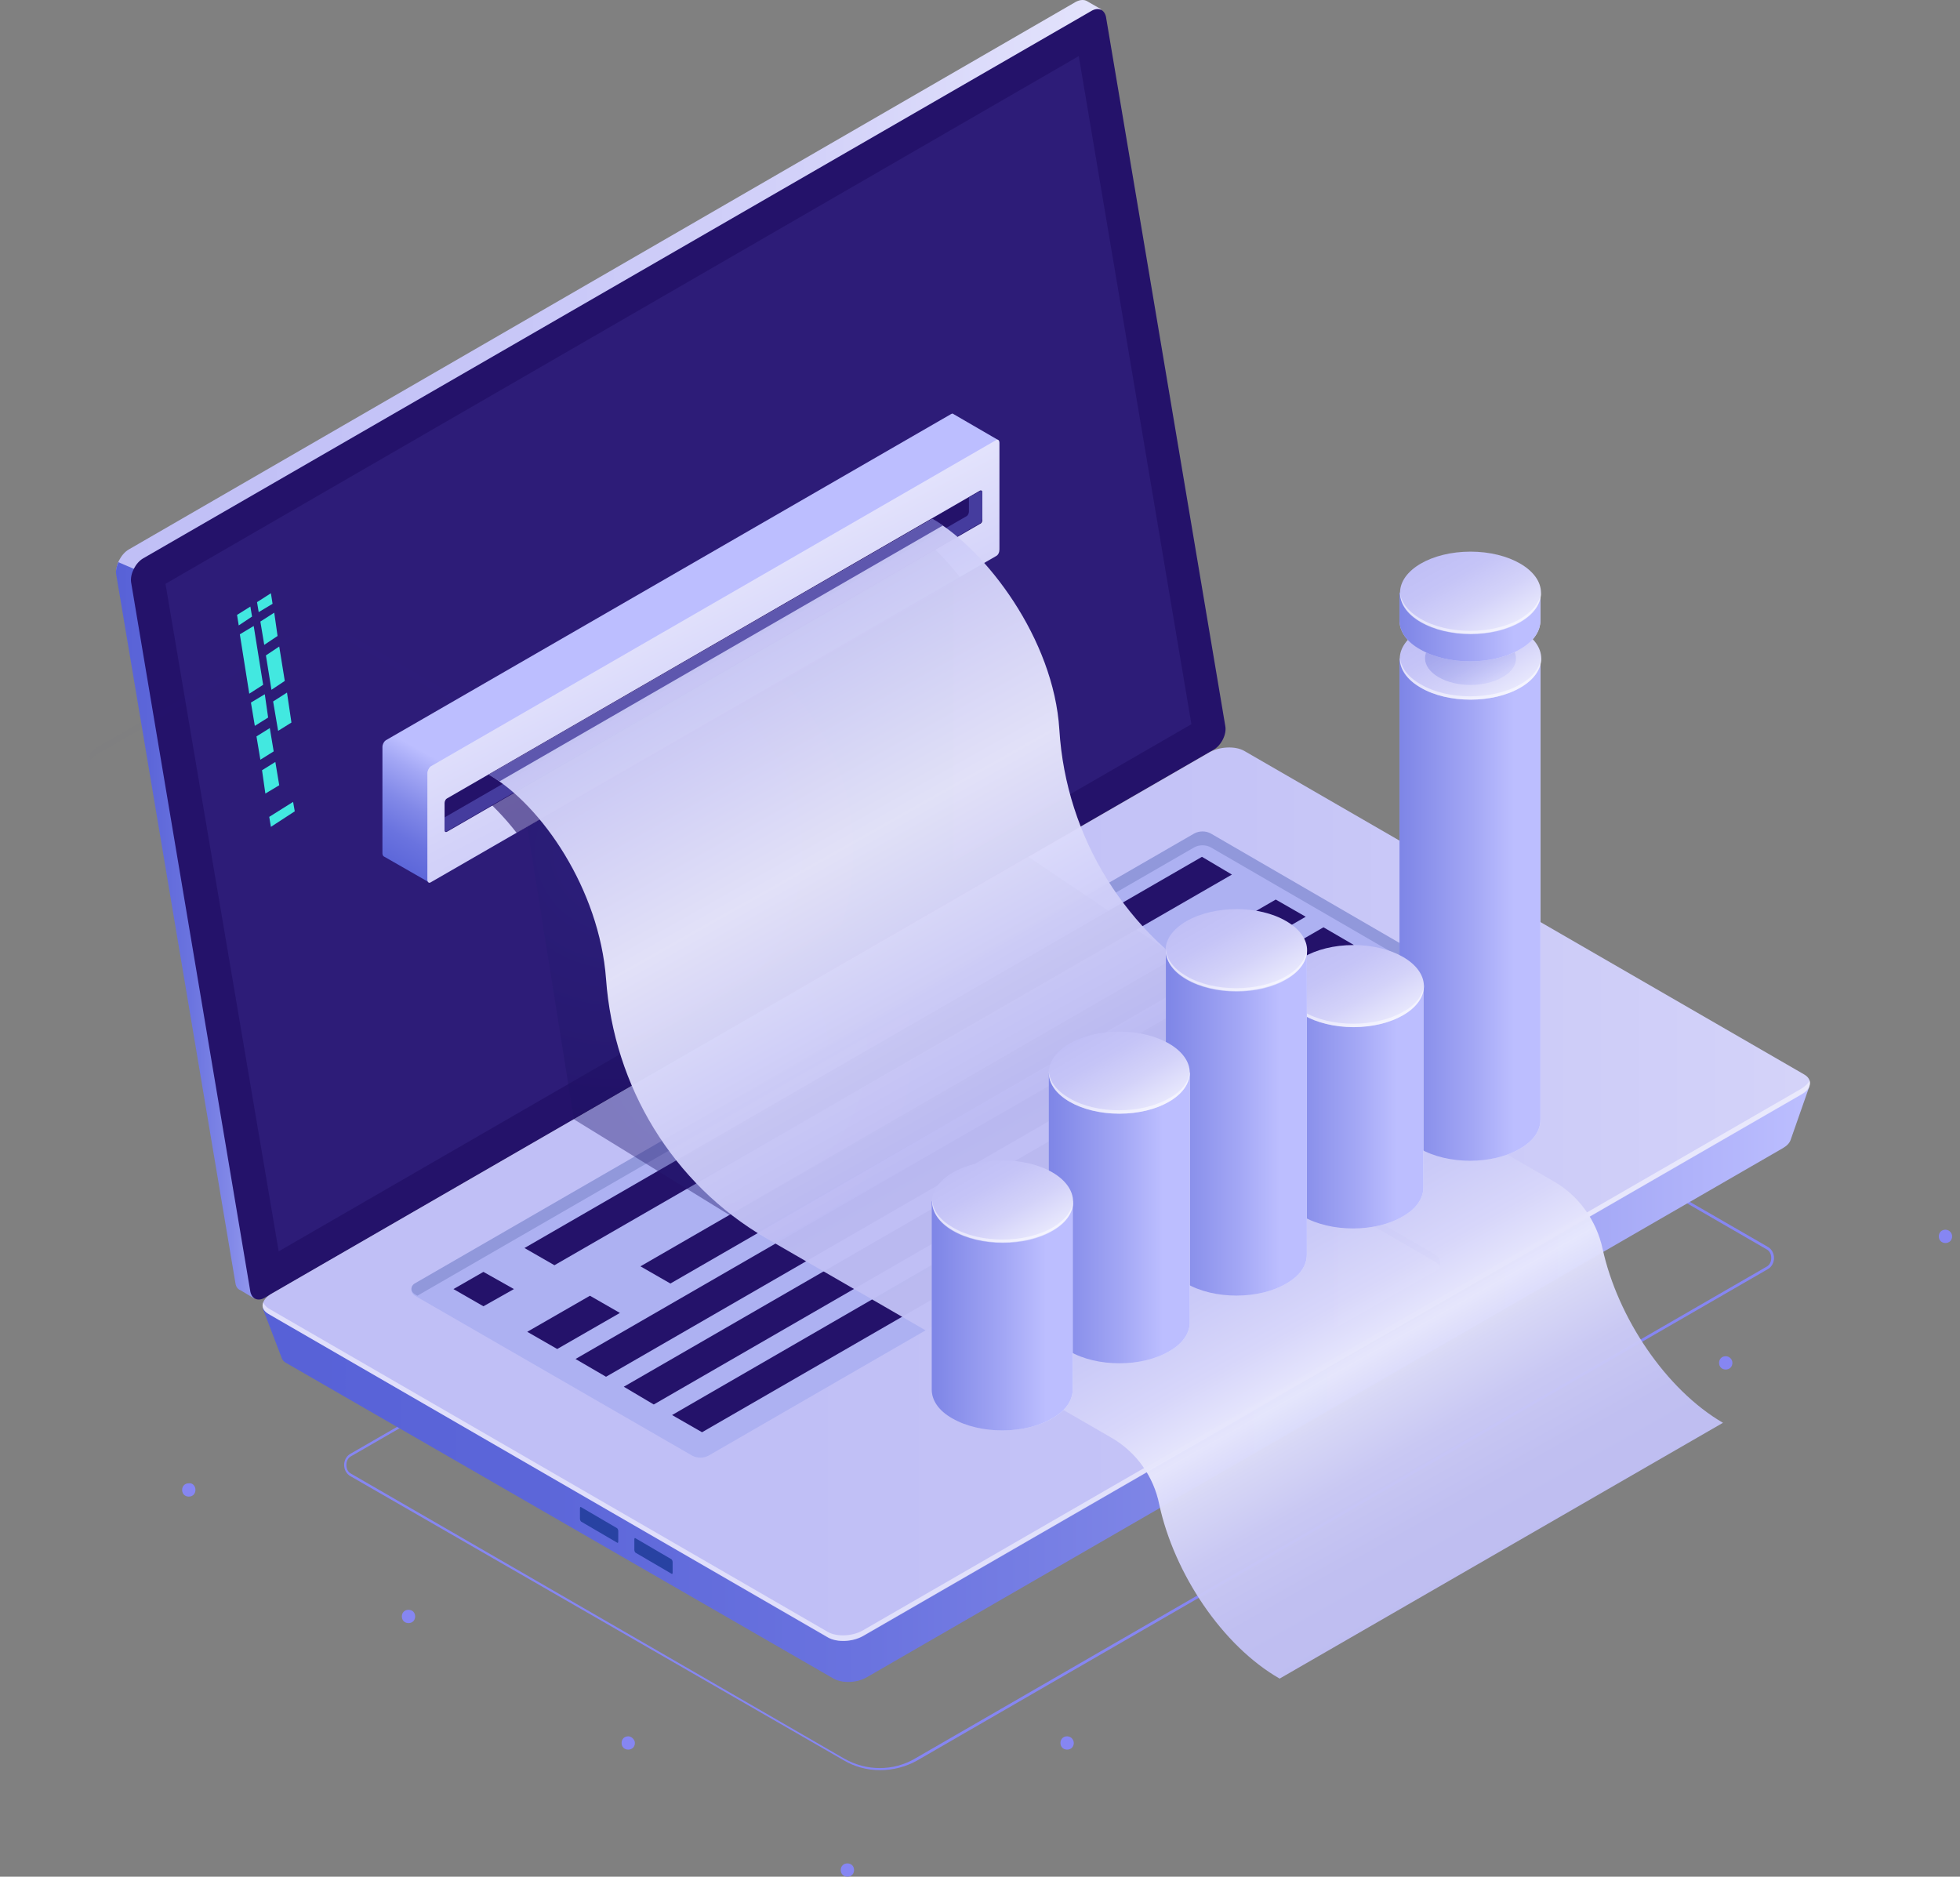 <svg width="188" height="180" viewBox="0 0 188 180" fill="none" xmlns="http://www.w3.org/2000/svg">
<rect x="0" y="0" width="188" height="180" fill="#808080" stroke="none"/>
<path d="M84.421 169.782C83.197 169.782 81.973 169.462 80.909 168.824L33.596 141.575C33.223 141.362 33.01 140.936 33.01 140.51C33.01 140.084 33.223 139.659 33.596 139.446L118.802 90.27L118.855 90.323L169.575 119.594C169.947 119.807 170.16 120.233 170.16 120.659C170.16 121.085 169.947 121.51 169.575 121.723L87.934 168.877C86.87 169.462 85.645 169.782 84.421 169.782ZM118.802 90.536L33.702 139.659C33.383 139.818 33.223 140.138 33.223 140.51C33.223 140.883 33.383 141.202 33.702 141.362L80.962 168.664C83.091 169.888 85.699 169.888 87.774 168.664L169.415 121.51C169.734 121.351 169.894 121.031 169.894 120.659C169.894 120.286 169.734 119.967 169.415 119.807L118.802 90.536Z" fill="#8686F2"/>
<path d="M116.141 68.822L104.752 1.285L105.657 0.912L104.273 0.114C104.007 -0.046 103.634 -0.046 103.208 0.167L12.361 52.696C11.616 53.122 11.03 54.239 11.19 54.984L22.632 123.001C22.685 123.373 22.845 123.586 23.111 123.692L24.442 124.491L24.655 123.213H24.601L114.97 71.057C115.715 70.685 116.301 69.567 116.141 68.822Z" fill="url(#paint0_linear)"/>
<path d="M12.839 54.559L11.349 53.92C11.19 54.293 11.083 54.718 11.136 55.038L22.579 123.054C22.632 123.426 22.792 123.639 23.058 123.746L24.388 124.544L24.601 123.267H24.548L29.125 120.606L12.839 54.559Z" fill="url(#paint1_linear)"/>
<path d="M116.407 71.909L25.453 124.437C24.761 124.863 24.175 124.597 24.016 123.905L12.573 55.836C12.467 55.038 12.999 53.973 13.744 53.547L104.645 1.072C105.337 0.646 105.923 0.912 106.082 1.604L117.525 69.62C117.684 70.418 117.152 71.483 116.407 71.909Z" fill="#24126A"/>
<g opacity="0.51">
<path opacity="0.51" d="M103.474 5.383L15.873 55.995L26.73 120.02L114.278 69.46L103.474 5.383Z" fill="#453C9E"/>
</g>
<path d="M173.566 104.16L168.617 106.768L118.855 78.029C118.004 77.55 116.567 77.603 115.609 78.189L29.764 127.684C28.965 127.205 25.187 125.449 25.187 125.449L26.996 130.185C27.049 130.398 27.209 130.611 27.529 130.771L79.951 161C80.802 161.479 82.239 161.426 83.197 160.84L171.012 110.121C171.384 109.908 171.65 109.642 171.757 109.323L173.566 104.16Z" fill="url(#paint2_linear)"/>
<path d="M172.768 104.959L82.772 156.902C81.76 157.488 80.27 157.541 79.419 157.062L25.772 126.034C24.921 125.555 25.027 124.704 25.985 124.118L115.981 72.175C116.993 71.589 118.483 71.536 119.334 72.015L173.034 103.043C173.886 103.522 173.779 104.373 172.768 104.959Z" fill="url(#paint3_linear)"/>
<path opacity="0.5" d="M172.768 104.426L82.772 156.37C81.76 156.955 80.27 157.009 79.419 156.53L25.772 125.502C25.506 125.342 25.346 125.129 25.24 124.916C25.08 125.342 25.24 125.715 25.772 126.034L79.472 157.062C80.323 157.541 81.814 157.488 82.825 156.902L172.821 104.959C173.513 104.586 173.726 104.054 173.566 103.628C173.46 103.894 173.194 104.16 172.768 104.426Z" fill="white"/>
<path d="M55.629 145.673V144.662C55.629 144.555 55.682 144.502 55.736 144.555L59.195 146.577C59.248 146.631 59.301 146.737 59.301 146.844V147.855C59.301 147.961 59.248 148.014 59.195 147.961L55.736 145.939C55.682 145.886 55.629 145.779 55.629 145.673Z" fill="#2842A2"/>
<path d="M60.845 148.653V147.642C60.845 147.535 60.898 147.482 60.951 147.535L64.41 149.558C64.464 149.611 64.517 149.717 64.517 149.824V150.835C64.517 150.941 64.464 150.995 64.41 150.941L60.951 148.919C60.898 148.866 60.845 148.759 60.845 148.653Z" fill="#2842A2"/>
<path d="M39.769 123.16L114.544 79.998C115.023 79.732 115.662 79.732 116.141 79.998L142.751 95.432C143.124 95.645 143.124 96.231 142.751 96.443L67.976 139.605C67.497 139.872 66.859 139.872 66.38 139.605L39.716 124.225C39.343 123.905 39.343 123.373 39.769 123.16Z" fill="#ADB1F2"/>
<path d="M39.769 124.118L40.035 124.278L114.544 81.275C115.023 81.009 115.662 81.009 116.141 81.275L142.485 96.55L142.751 96.39C143.124 96.177 143.124 95.592 142.751 95.379L116.141 79.945C115.662 79.679 115.023 79.679 114.544 79.945L39.769 123.107C39.343 123.373 39.397 123.905 39.769 124.118Z" fill="#9198DB"/>
<path d="M118.163 83.883L53.181 121.351L50.307 119.701L115.29 82.18L118.163 83.883Z" fill="#24126A"/>
<path d="M125.242 87.928L64.304 123.107L61.43 121.457L122.368 86.279L125.242 87.928Z" fill="#24126A"/>
<path d="M129.872 90.643L58.13 132.049L55.203 130.345L126.945 88.94L129.872 90.643Z" fill="#24126A"/>
<path d="M134.449 93.304L62.707 134.709L59.834 133.006L131.575 91.601L134.449 93.304Z" fill="#24126A"/>
<path d="M139.079 95.965L67.338 137.371L64.464 135.721L136.205 94.262L139.079 95.965Z" fill="#24126A"/>
<path d="M49.296 123.639L46.369 125.289L43.495 123.639L46.369 121.99L49.296 123.639Z" fill="#24126A"/>
<path d="M59.461 125.928L53.447 129.387L50.573 127.737L56.587 124.278L59.461 125.928Z" fill="#24126A"/>
<path d="M117.418 133.591L137.589 121.936C138.387 121.457 138.387 120.765 137.589 120.286L123.805 112.303C123.007 111.824 121.729 111.824 120.931 112.303L100.76 123.958C99.962 124.437 99.962 125.129 100.76 125.608L114.544 133.591C115.343 134.07 116.62 134.07 117.418 133.591Z" fill="url(#paint4_linear)"/>
<path d="M100.76 124.65L120.931 112.995C121.729 112.516 123.006 112.516 123.805 112.995L137.589 120.978C137.855 121.138 138.015 121.297 138.068 121.457C138.281 121.085 138.121 120.606 137.589 120.286L123.805 112.303C123.006 111.824 121.729 111.824 120.931 112.303L100.76 123.958C100.228 124.278 100.068 124.704 100.281 125.129C100.388 124.97 100.547 124.81 100.76 124.65Z" fill="#9198DB"/>
<g opacity="0.11">
<g opacity="0.11">
<path opacity="0.11" d="M25.825 81.382L45.996 69.727C46.794 69.248 46.794 68.556 45.996 68.077L32.212 60.094C31.413 59.615 30.136 59.615 29.338 60.094L9.167 71.749C8.369 72.228 8.369 72.92 9.167 73.399L22.951 81.382C23.75 81.808 25.027 81.808 25.825 81.382Z" fill="url(#paint5_linear)"/>
<path opacity="0.11" d="M9.167 72.441L29.338 60.785C30.136 60.306 31.413 60.306 32.212 60.785L45.996 68.769C46.262 68.928 46.422 69.088 46.475 69.248C46.688 68.875 46.528 68.396 45.996 68.077L32.212 60.094C31.413 59.615 30.136 59.615 29.338 60.094L9.167 71.749C8.635 72.068 8.475 72.494 8.688 72.92C8.742 72.76 8.901 72.6 9.167 72.441Z" fill="#9198DB"/>
<g opacity="0.11">
<path opacity="0.11" d="M0.279 99.583L75.108 56.368C75.587 56.102 76.225 56.102 76.704 56.368L103.315 71.802C103.687 72.015 103.687 72.6 103.315 72.813L28.593 115.975C28.114 116.241 27.475 116.241 26.996 115.975L0.333 100.594C-0.093 100.328 -0.093 99.796 0.279 99.583Z" fill="#ADB1F2"/>
<path opacity="0.11" d="M0.279 100.541L0.546 100.701L75.055 57.699C75.534 57.432 76.172 57.432 76.651 57.699L102.995 72.973L103.262 72.813C103.634 72.6 103.634 72.015 103.262 71.802L76.651 56.368C76.172 56.102 75.534 56.102 75.055 56.368L0.279 99.583C-0.093 99.796 -0.093 100.328 0.279 100.541Z" fill="#9198DB"/>
<g opacity="0.11">
<path opacity="0.11" d="M96.343 70.737L31.201 108.364L33.809 109.855L98.951 72.228L96.343 70.737Z" fill="#24126A"/>
<path opacity="0.11" d="M89.477 66.799L27.582 102.51L30.136 104L92.085 68.289L89.477 66.799Z" fill="#24126A"/>
<path opacity="0.11" d="M22.951 105.225L17.15 108.524L19.758 110.014L25.506 106.715L22.951 105.225Z" fill="#24126A"/>
<path opacity="0.11" d="M28.061 110.174L24.016 112.516L26.624 114.006L30.615 111.664L28.061 110.174Z" fill="#24126A"/>
<path opacity="0.11" d="M85.22 64.298L12.839 106.076L15.447 107.566L87.774 65.788L85.22 64.298Z" fill="#24126A"/>
<path opacity="0.11" d="M80.909 61.796L8.582 103.575L11.136 105.065L83.463 63.287L80.909 61.796Z" fill="#24126A"/>
<path opacity="0.11" d="M76.598 59.348L4.271 101.073L6.826 102.564L79.153 60.839L76.598 59.348Z" fill="#24126A"/>
</g>
</g>
</g>
</g>
<path opacity="0.42" d="M74.416 119.275L55.044 107.354L98.631 82.18L119.174 96.018L74.416 119.275Z" fill="url(#paint6_radial)"/>
<path opacity="0.42" d="M55.044 107.354L50.573 79.306L91.5 55.836V86.278L55.044 107.354Z" fill="url(#paint7_radial)"/>
<path d="M95.757 42.212L91.447 39.71C91.393 39.657 91.34 39.657 91.234 39.71L37.002 71.004C36.842 71.11 36.682 71.376 36.682 71.642V81.861C36.682 81.967 36.736 82.074 36.789 82.127L41.153 84.628L41.206 79.679L91.234 50.78C91.393 50.674 91.553 50.407 91.553 50.141V46.682L95.757 42.212Z" fill="url(#paint8_linear)"/>
<path d="M95.544 53.334L41.312 84.628C41.153 84.735 40.993 84.628 40.993 84.362V74.144C40.993 73.931 41.153 73.611 41.312 73.505L95.544 42.211C95.704 42.105 95.864 42.211 95.864 42.477V52.696C95.864 52.962 95.757 53.228 95.544 53.334Z" fill="url(#paint9_linear)"/>
<path opacity="0.6" d="M88.094 51.259L45.889 76.06C47.22 77.177 48.444 78.455 49.562 79.892L92.085 55.357C90.861 53.813 89.531 52.43 88.094 51.259Z" fill="#24126A"/>
<path d="M94.001 50.248L42.856 79.785C42.749 79.838 42.643 79.785 42.643 79.626V77.018C42.643 76.858 42.749 76.645 42.856 76.592L94.001 47.054C94.108 47.001 94.214 47.054 94.214 47.214V49.769C94.267 49.981 94.161 50.194 94.001 50.248Z" fill="#24126A"/>
<path d="M94.001 47.108L92.937 47.693V49.077C92.937 49.236 92.83 49.449 92.724 49.502L42.643 78.401V79.572C42.643 79.732 42.749 79.785 42.856 79.732L94.001 50.194C94.108 50.141 94.214 49.928 94.214 49.769V47.214C94.267 47.108 94.161 47.054 94.001 47.108Z" fill="#453C9E"/>
<path opacity="0.96" d="M122.74 161L165.264 136.465C159.782 133.272 155.152 126.353 153.715 119.754C153.129 117.093 151.48 114.751 149.138 113.368L116.992 94.794C108.051 89.631 102.25 80.317 101.612 69.993C101.079 61.264 94.533 52.696 89.424 49.769L46.901 74.304C51.957 77.231 57.492 85.32 58.13 93.889C58.875 104.214 64.517 113.527 73.458 118.743L106.614 137.902C109.009 139.286 110.659 141.628 111.191 144.289C112.628 150.941 117.259 157.86 122.74 161Z" fill="url(#paint10_linear)"/>
<path opacity="0.8" d="M89.424 49.769L46.901 74.304C47.22 74.516 47.593 74.729 47.912 74.942L90.435 50.407C90.116 50.141 89.797 49.928 89.424 49.769Z" fill="#453C9E"/>
<path d="M147.807 63.181H134.236V107.407C134.236 108.418 134.875 109.43 136.205 110.175C138.866 111.718 143.177 111.718 145.785 110.175C147.115 109.43 147.754 108.418 147.754 107.407V63.181H147.807Z" fill="url(#paint11_linear)"/>
<path d="M147.807 63.181H134.236V107.407C134.236 108.418 134.875 109.43 136.205 110.175C138.866 111.718 143.177 111.718 145.785 110.175C147.115 109.43 147.754 108.418 147.754 107.407V63.181H147.807Z" fill="url(#paint12_linear)"/>
<path d="M145.838 65.948C143.177 67.492 138.866 67.492 136.259 65.948C133.598 64.405 133.598 61.957 136.259 60.413C138.92 58.87 143.231 58.87 145.838 60.413C148.499 61.903 148.499 64.405 145.838 65.948Z" fill="url(#paint13_linear)"/>
<path opacity="0.3" d="M144.135 64.937C142.432 65.948 139.665 65.948 137.962 64.937C136.259 63.925 136.259 62.329 137.962 61.371C139.665 60.36 142.432 60.36 144.135 61.371C145.838 62.382 145.838 63.979 144.135 64.937Z" fill="url(#paint14_linear)"/>
<path opacity="0.5" d="M145.838 65.629C143.177 67.172 138.866 67.172 136.258 65.629C134.981 64.884 134.343 63.979 134.289 63.021C134.236 64.086 134.875 65.15 136.258 65.948C138.92 67.492 143.23 67.492 145.838 65.948C147.222 65.15 147.861 64.086 147.807 63.021C147.754 63.979 147.062 64.937 145.838 65.629Z" fill="white"/>
<path d="M147.807 56.848H134.236V59.509C134.236 60.52 134.875 61.531 136.205 62.276C138.866 63.82 143.177 63.82 145.785 62.276C147.115 61.531 147.754 60.52 147.754 59.509V56.848H147.807Z" fill="url(#paint15_linear)"/>
<path d="M147.807 56.848H134.236V59.509C134.236 60.52 134.875 61.531 136.205 62.276C138.866 63.82 143.177 63.82 145.785 62.276C147.115 61.531 147.754 60.52 147.754 59.509V56.848H147.807Z" fill="url(#paint16_linear)"/>
<path d="M141.048 60.786C144.781 60.786 147.807 59.023 147.807 56.848C147.807 54.673 144.781 52.909 141.048 52.909C137.315 52.909 134.289 54.673 134.289 56.848C134.289 59.023 137.315 60.786 141.048 60.786Z" fill="url(#paint17_linear)"/>
<path opacity="0.5" d="M145.838 59.349C143.177 60.893 138.866 60.893 136.258 59.349C134.981 58.604 134.343 57.699 134.289 56.742C134.236 57.806 134.875 58.87 136.258 59.669C138.92 61.212 143.23 61.212 145.838 59.669C147.222 58.87 147.861 57.806 147.807 56.742C147.754 57.699 147.062 58.604 145.838 59.349Z" fill="white"/>
<path d="M136.578 94.581H123.007V113.9C123.007 114.911 123.645 115.922 124.976 116.667C127.637 118.211 131.948 118.211 134.556 116.667C135.886 115.922 136.525 114.911 136.525 113.9V94.581H136.578Z" fill="url(#paint18_linear)"/>
<path d="M136.578 94.581H123.007V113.9C123.007 114.911 123.645 115.922 124.976 116.667C127.637 118.211 131.948 118.211 134.556 116.667C135.886 115.922 136.525 114.911 136.525 113.9V94.581H136.578Z" fill="url(#paint19_linear)"/>
<path d="M129.819 98.519C133.552 98.519 136.578 96.756 136.578 94.581C136.578 92.406 133.552 90.643 129.819 90.643C126.086 90.643 123.06 92.406 123.06 94.581C123.06 96.756 126.086 98.519 129.819 98.519Z" fill="url(#paint20_linear)"/>
<path opacity="0.5" d="M134.609 97.029C131.948 98.573 127.637 98.573 125.029 97.029C123.752 96.284 123.113 95.379 123.06 94.421C123.007 95.486 123.645 96.55 125.029 97.349C127.69 98.892 132.001 98.892 134.609 97.349C135.992 96.55 136.631 95.486 136.578 94.421C136.525 95.379 135.886 96.337 134.609 97.029Z" fill="white"/>
<path d="M125.401 91.122H111.83V120.34C111.83 121.351 112.469 122.362 113.799 123.107C116.46 124.651 120.771 124.651 123.379 123.107C124.71 122.362 125.348 121.351 125.348 120.34V91.122H125.401Z" fill="url(#paint21_linear)"/>
<path d="M125.401 91.122H111.83V120.34C111.83 121.351 112.469 122.362 113.799 123.107C116.46 124.651 120.771 124.651 123.379 123.107C124.71 122.362 125.348 121.351 125.348 120.34V91.122H125.401Z" fill="url(#paint22_linear)"/>
<path d="M123.379 93.889C120.718 95.432 116.407 95.432 113.799 93.889C111.138 92.346 111.138 89.897 113.799 88.354C116.46 86.811 120.771 86.811 123.379 88.354C126.04 89.897 126.04 92.399 123.379 93.889Z" fill="url(#paint23_linear)"/>
<path opacity="0.5" d="M123.379 93.623C120.718 95.166 116.407 95.166 113.799 93.623C112.522 92.878 111.883 91.973 111.83 91.015C111.777 92.08 112.415 93.144 113.799 93.942C116.46 95.486 120.771 95.486 123.379 93.942C124.763 93.144 125.401 92.08 125.348 91.015C125.295 91.92 124.656 92.878 123.379 93.623Z" fill="white"/>
<path d="M114.172 102.883H100.601V126.833C100.601 127.844 101.239 128.855 102.57 129.6C105.231 131.144 109.542 131.144 112.15 129.6C113.48 128.855 114.119 127.844 114.119 126.833V102.883H114.172Z" fill="url(#paint24_linear)"/>
<path d="M114.172 102.883H100.601V126.833C100.601 127.844 101.239 128.855 102.57 129.6C105.231 131.144 109.542 131.144 112.15 129.6C113.48 128.855 114.119 127.844 114.119 126.833V102.883H114.172Z" fill="url(#paint25_linear)"/>
<path d="M107.36 106.822C111.093 106.822 114.119 105.059 114.119 102.884C114.119 100.709 111.093 98.945 107.36 98.945C103.627 98.945 100.601 100.709 100.601 102.884C100.601 105.059 103.627 106.822 107.36 106.822Z" fill="url(#paint26_linear)"/>
<path opacity="0.5" d="M112.15 105.332C109.488 106.875 105.178 106.875 102.57 105.332C101.292 104.587 100.654 103.682 100.601 102.724C100.547 103.788 101.186 104.853 102.57 105.651C105.231 107.194 109.542 107.194 112.15 105.651C113.533 104.853 114.172 103.788 114.119 102.724C114.065 103.682 113.427 104.64 112.15 105.332Z" fill="white"/>
<path d="M102.942 115.23H89.371V133.272C89.371 134.284 90.01 135.295 91.34 136.04C94.001 137.583 98.312 137.583 100.92 136.04C102.251 135.295 102.889 134.284 102.889 133.272V115.23H102.942Z" fill="url(#paint27_linear)"/>
<path d="M102.942 115.23H89.371V133.272C89.371 134.284 90.01 135.295 91.34 136.04C94.001 137.583 98.312 137.583 100.92 136.04C102.251 135.295 102.889 134.284 102.889 133.272V115.23H102.942Z" fill="url(#paint28_linear)"/>
<path d="M100.973 117.998C98.312 119.541 94.001 119.541 91.394 117.998C88.732 116.455 88.732 114.006 91.394 112.463C94.055 110.92 98.365 110.92 100.973 112.463C103.581 114.006 103.581 116.508 100.973 117.998Z" fill="url(#paint29_linear)"/>
<path opacity="0.5" d="M100.973 117.732C98.312 119.275 94.001 119.275 91.394 117.732C90.116 116.987 89.478 116.082 89.424 115.124C89.371 116.188 90.01 117.253 91.394 118.051C94.055 119.595 98.365 119.595 100.973 118.051C102.357 117.253 102.996 116.188 102.942 115.124C102.889 116.082 102.197 116.987 100.973 117.732Z" fill="white"/>
<path d="M24.175 59.136L22.898 59.987L22.738 58.976L24.016 58.178L24.175 59.136Z" fill="#42E8E0"/>
<path d="M25.24 65.682L23.909 66.534L23.005 60.839L24.335 60.041L25.24 65.682Z" fill="#42E8E0"/>
<path d="M25.719 68.822L24.442 69.621L24.069 67.385L25.399 66.587L25.719 68.822Z" fill="#42E8E0"/>
<path d="M26.251 72.068L24.974 72.867L24.601 70.631L25.879 69.833L26.251 72.068Z" fill="#42E8E0"/>
<path d="M26.624 60.999L25.346 61.85L24.974 59.615L26.304 58.763L26.624 60.999Z" fill="#42E8E0"/>
<path d="M27.316 65.309L26.038 66.161L25.506 62.861L26.783 62.01L27.316 65.309Z" fill="#42E8E0"/>
<path d="M27.954 69.301L26.677 70.099L26.198 67.278L27.528 66.427L27.954 69.301Z" fill="#42E8E0"/>
<path d="M26.783 75.315L25.453 76.113L25.134 73.878L26.411 73.08L26.783 75.315Z" fill="#42E8E0"/>
<path d="M26.145 57.912L24.814 58.71L24.654 57.752L25.985 56.9L26.145 57.912Z" fill="#42E8E0"/>
<path d="M28.273 77.816L25.985 79.306L25.825 78.348L28.114 76.911L28.273 77.816Z" fill="#42E8E0"/>
<path d="M187.244 118.583C187.244 118.956 186.978 119.222 186.605 119.222C186.233 119.222 185.967 118.956 185.967 118.583C185.967 118.211 186.233 117.945 186.605 117.945C186.925 117.945 187.244 118.211 187.244 118.583Z" fill="#8686F2"/>
<path d="M18.747 142.905C18.747 143.278 18.481 143.544 18.108 143.544C17.736 143.544 17.47 143.278 17.47 142.905C17.47 142.533 17.736 142.267 18.108 142.267C18.481 142.213 18.747 142.533 18.747 142.905Z" fill="#8686F2"/>
<path d="M166.169 130.718C166.169 131.09 165.902 131.356 165.53 131.356C165.157 131.356 164.891 131.09 164.891 130.718C164.891 130.345 165.157 130.079 165.53 130.079C165.849 130.079 166.169 130.345 166.169 130.718Z" fill="#8686F2"/>
<path d="M39.822 155.04C39.822 155.412 39.556 155.678 39.184 155.678C38.811 155.678 38.545 155.412 38.545 155.04C38.545 154.667 38.811 154.401 39.184 154.401C39.556 154.401 39.822 154.667 39.822 155.04Z" fill="#8686F2"/>
<path d="M60.898 167.174C60.898 167.546 60.632 167.812 60.259 167.812C59.887 167.812 59.621 167.546 59.621 167.174C59.621 166.801 59.887 166.535 60.259 166.535C60.579 166.535 60.898 166.854 60.898 167.174Z" fill="#8686F2"/>
<path d="M102.996 167.174C102.996 167.546 102.729 167.812 102.357 167.812C101.984 167.812 101.718 167.546 101.718 167.174C101.718 166.801 101.984 166.535 102.357 166.535C102.729 166.535 102.996 166.854 102.996 167.174Z" fill="#8686F2"/>
<path d="M81.92 179.362C81.92 179.734 81.654 180 81.281 180C80.909 180 80.643 179.734 80.643 179.362C80.643 178.989 80.909 178.723 81.281 178.723C81.654 178.723 81.92 178.989 81.92 179.362Z" fill="#8686F2"/>
<defs>
<linearGradient id="paint0_linear" x1="11.136" y1="62.27" x2="116.166" y2="62.27" gradientUnits="userSpaceOnUse">
<stop stop-color="#C0BFF6"/>
<stop offset="0.294" stop-color="#C5C4F7"/>
<stop offset="0.64" stop-color="#D3D2F9"/>
<stop offset="1" stop-color="#E9E9FD"/>
</linearGradient>
<linearGradient id="paint1_linear" x1="11.136" y1="89.206" x2="29.171" y2="89.206" gradientUnits="userSpaceOnUse">
<stop stop-color="#5761D7"/>
<stop offset="0.178" stop-color="#5C66D9"/>
<stop offset="0.388" stop-color="#6A73DF"/>
<stop offset="0.613" stop-color="#8289E8"/>
<stop offset="0.849" stop-color="#A3A7F5"/>
<stop offset="1" stop-color="#BCBEFF"/>
</linearGradient>
<linearGradient id="paint2_linear" x1="25.207" y1="119.484" x2="173.545" y2="119.484" gradientUnits="userSpaceOnUse">
<stop stop-color="#5761D7"/>
<stop offset="0.178" stop-color="#5C66D9"/>
<stop offset="0.388" stop-color="#6A73DF"/>
<stop offset="0.613" stop-color="#8289E8"/>
<stop offset="0.849" stop-color="#A3A7F5"/>
<stop offset="1" stop-color="#BCBEFF"/>
</linearGradient>
<linearGradient id="paint3_linear" x1="75.049" y1="114.538" x2="223.465" y2="114.538" gradientUnits="userSpaceOnUse">
<stop stop-color="#C0BFF6"/>
<stop offset="0.294" stop-color="#C5C4F7"/>
<stop offset="0.64" stop-color="#D3D2F9"/>
<stop offset="1" stop-color="#E9E9FD"/>
</linearGradient>
<linearGradient id="paint4_linear" x1="100.183" y1="122.964" x2="138.174" y2="122.964" gradientUnits="userSpaceOnUse">
<stop stop-color="#C0BFF6"/>
<stop offset="0.294" stop-color="#C5C4F7"/>
<stop offset="0.64" stop-color="#D3D2F9"/>
<stop offset="1" stop-color="#E9E9FD"/>
</linearGradient>
<linearGradient id="paint5_linear" x1="8.577" y1="70.748" x2="46.568" y2="70.748" gradientUnits="userSpaceOnUse">
<stop stop-color="#C0BFF6"/>
<stop offset="0.294" stop-color="#C5C4F7"/>
<stop offset="0.64" stop-color="#D3D2F9"/>
<stop offset="1" stop-color="#E9E9FD"/>
</linearGradient>
<radialGradient id="paint6_radial" cx="0" cy="0" r="1" gradientUnits="userSpaceOnUse" gradientTransform="translate(68.438 100.747) scale(42.548)">
<stop stop-color="#2B237C"/>
<stop offset="1" stop-color="#180D5B"/>
</radialGradient>
<radialGradient id="paint7_radial" cx="0" cy="0" r="1" gradientUnits="userSpaceOnUse" gradientTransform="translate(59.133 81.606) scale(32.568)">
<stop stop-color="#2B237C"/>
<stop offset="1" stop-color="#180D5B"/>
</radialGradient>
<linearGradient id="paint8_linear" x1="47.407" y1="91.008" x2="76.096" y2="39.35" gradientUnits="userSpaceOnUse">
<stop stop-color="#5761D7"/>
<stop offset="0.04" stop-color="#5C66D9"/>
<stop offset="0.087" stop-color="#6A73DF"/>
<stop offset="0.137" stop-color="#8289E8"/>
<stop offset="0.19" stop-color="#A3A7F5"/>
<stop offset="0.224" stop-color="#BCBEFF"/>
</linearGradient>
<linearGradient id="paint9_linear" x1="82.651" y1="91.191" x2="63.556" y2="53.862" gradientUnits="userSpaceOnUse">
<stop stop-color="#C0BFF6"/>
<stop offset="0.294" stop-color="#C5C4F7"/>
<stop offset="0.64" stop-color="#D3D2F9"/>
<stop offset="1" stop-color="#E9E9FD"/>
</linearGradient>
<linearGradient id="paint10_linear" x1="134.262" y1="158.292" x2="73.574" y2="50.757" gradientUnits="userSpaceOnUse">
<stop stop-color="#C0BFF6"/>
<stop offset="0.077" stop-color="#C3C2F6"/>
<stop offset="0.133" stop-color="#CCCBF8"/>
<stop offset="0.181" stop-color="#DBDBFB"/>
<stop offset="0.212" stop-color="#E9E9FD"/>
<stop offset="0.258" stop-color="#D8D7FA"/>
<stop offset="0.316" stop-color="#CACAF8"/>
<stop offset="0.388" stop-color="#C2C1F6"/>
<stop offset="0.514" stop-color="#C0BFF6"/>
<stop offset="0.622" stop-color="#D0CFF9"/>
<stop offset="0.755" stop-color="#E9E9FD"/>
<stop offset="1" stop-color="#C0BFF6"/>
</linearGradient>
<linearGradient id="paint11_linear" x1="134.245" y1="87.247" x2="147.737" y2="87.247" gradientUnits="userSpaceOnUse">
<stop stop-color="#C0BFF6"/>
<stop offset="0.488" stop-color="#D2D1F9"/>
<stop offset="1" stop-color="#E9E9FD"/>
</linearGradient>
<linearGradient id="paint12_linear" x1="119.124" y1="87.247" x2="145.198" y2="87.247" gradientUnits="userSpaceOnUse">
<stop stop-color="#5761D7"/>
<stop offset="0.178" stop-color="#5C66D9"/>
<stop offset="0.388" stop-color="#6A73DF"/>
<stop offset="0.613" stop-color="#8289E8"/>
<stop offset="0.849" stop-color="#A3A7F5"/>
<stop offset="1" stop-color="#BCBEFF"/>
</linearGradient>
<linearGradient id="paint13_linear" x1="136.233" y1="60.393" x2="141.03" y2="68.703" gradientUnits="userSpaceOnUse">
<stop stop-color="#C0BFF6"/>
<stop offset="0.294" stop-color="#C5C4F7"/>
<stop offset="0.64" stop-color="#D3D2F9"/>
<stop offset="1" stop-color="#E9E9FD"/>
</linearGradient>
<linearGradient id="paint14_linear" x1="137.933" y1="61.374" x2="141.03" y2="66.739" gradientUnits="userSpaceOnUse">
<stop stop-color="#5761D7"/>
<stop offset="0.178" stop-color="#5C66D9"/>
<stop offset="0.388" stop-color="#6A73DF"/>
<stop offset="0.613" stop-color="#8289E8"/>
<stop offset="0.849" stop-color="#A3A7F5"/>
<stop offset="1" stop-color="#BCBEFF"/>
</linearGradient>
<linearGradient id="paint15_linear" x1="134.245" y1="60.148" x2="147.737" y2="60.148" gradientUnits="userSpaceOnUse">
<stop stop-color="#C0BFF6"/>
<stop offset="0.488" stop-color="#D2D1F9"/>
<stop offset="1" stop-color="#E9E9FD"/>
</linearGradient>
<linearGradient id="paint16_linear" x1="119.124" y1="60.148" x2="145.198" y2="60.148" gradientUnits="userSpaceOnUse">
<stop stop-color="#5761D7"/>
<stop offset="0.178" stop-color="#5C66D9"/>
<stop offset="0.388" stop-color="#6A73DF"/>
<stop offset="0.613" stop-color="#8289E8"/>
<stop offset="0.849" stop-color="#A3A7F5"/>
<stop offset="1" stop-color="#BCBEFF"/>
</linearGradient>
<linearGradient id="paint17_linear" x1="136.232" y1="54.096" x2="141.03" y2="62.406" gradientUnits="userSpaceOnUse">
<stop stop-color="#C0BFF6"/>
<stop offset="0.294" stop-color="#C5C4F7"/>
<stop offset="0.64" stop-color="#D3D2F9"/>
<stop offset="1" stop-color="#E9E9FD"/>
</linearGradient>
<linearGradient id="paint18_linear" x1="123.026" y1="106.182" x2="136.518" y2="106.182" gradientUnits="userSpaceOnUse">
<stop stop-color="#C0BFF6"/>
<stop offset="0.488" stop-color="#D2D1F9"/>
<stop offset="1" stop-color="#E9E9FD"/>
</linearGradient>
<linearGradient id="paint19_linear" x1="107.905" y1="106.182" x2="133.979" y2="106.182" gradientUnits="userSpaceOnUse">
<stop stop-color="#5761D7"/>
<stop offset="0.178" stop-color="#5C66D9"/>
<stop offset="0.388" stop-color="#6A73DF"/>
<stop offset="0.613" stop-color="#8289E8"/>
<stop offset="0.849" stop-color="#A3A7F5"/>
<stop offset="1" stop-color="#BCBEFF"/>
</linearGradient>
<linearGradient id="paint20_linear" x1="125.013" y1="91.792" x2="129.811" y2="100.102" gradientUnits="userSpaceOnUse">
<stop stop-color="#C0BFF6"/>
<stop offset="0.294" stop-color="#C5C4F7"/>
<stop offset="0.64" stop-color="#D3D2F9"/>
<stop offset="1" stop-color="#E9E9FD"/>
</linearGradient>
<linearGradient id="paint21_linear" x1="111.806" y1="107.704" x2="125.299" y2="107.704" gradientUnits="userSpaceOnUse">
<stop stop-color="#C0BFF6"/>
<stop offset="0.488" stop-color="#D2D1F9"/>
<stop offset="1" stop-color="#E9E9FD"/>
</linearGradient>
<linearGradient id="paint22_linear" x1="96.686" y1="107.704" x2="122.759" y2="107.704" gradientUnits="userSpaceOnUse">
<stop stop-color="#5761D7"/>
<stop offset="0.178" stop-color="#5C66D9"/>
<stop offset="0.388" stop-color="#6A73DF"/>
<stop offset="0.613" stop-color="#8289E8"/>
<stop offset="0.849" stop-color="#A3A7F5"/>
<stop offset="1" stop-color="#BCBEFF"/>
</linearGradient>
<linearGradient id="paint23_linear" x1="113.794" y1="88.368" x2="118.592" y2="96.677" gradientUnits="userSpaceOnUse">
<stop stop-color="#C0BFF6"/>
<stop offset="0.294" stop-color="#C5C4F7"/>
<stop offset="0.64" stop-color="#D3D2F9"/>
<stop offset="1" stop-color="#E9E9FD"/>
</linearGradient>
<linearGradient id="paint24_linear" x1="100.587" y1="116.808" x2="114.08" y2="116.808" gradientUnits="userSpaceOnUse">
<stop stop-color="#C0BFF6"/>
<stop offset="0.488" stop-color="#D2D1F9"/>
<stop offset="1" stop-color="#E9E9FD"/>
</linearGradient>
<linearGradient id="paint25_linear" x1="85.467" y1="116.808" x2="111.54" y2="116.808" gradientUnits="userSpaceOnUse">
<stop stop-color="#5761D7"/>
<stop offset="0.178" stop-color="#5C66D9"/>
<stop offset="0.388" stop-color="#6A73DF"/>
<stop offset="0.613" stop-color="#8289E8"/>
<stop offset="0.849" stop-color="#A3A7F5"/>
<stop offset="1" stop-color="#BCBEFF"/>
</linearGradient>
<linearGradient id="paint26_linear" x1="102.575" y1="100.105" x2="107.372" y2="108.415" gradientUnits="userSpaceOnUse">
<stop stop-color="#C0BFF6"/>
<stop offset="0.294" stop-color="#C5C4F7"/>
<stop offset="0.64" stop-color="#D3D2F9"/>
<stop offset="1" stop-color="#E9E9FD"/>
</linearGradient>
<linearGradient id="paint27_linear" x1="89.368" y1="126.23" x2="102.86" y2="126.23" gradientUnits="userSpaceOnUse">
<stop stop-color="#C0BFF6"/>
<stop offset="0.488" stop-color="#D2D1F9"/>
<stop offset="1" stop-color="#E9E9FD"/>
</linearGradient>
<linearGradient id="paint28_linear" x1="74.248" y1="126.23" x2="100.321" y2="126.23" gradientUnits="userSpaceOnUse">
<stop stop-color="#5761D7"/>
<stop offset="0.178" stop-color="#5C66D9"/>
<stop offset="0.388" stop-color="#6A73DF"/>
<stop offset="0.613" stop-color="#8289E8"/>
<stop offset="0.849" stop-color="#A3A7F5"/>
<stop offset="1" stop-color="#BCBEFF"/>
</linearGradient>
<linearGradient id="paint29_linear" x1="91.356" y1="112.479" x2="96.153" y2="120.789" gradientUnits="userSpaceOnUse">
<stop stop-color="#C0BFF6"/>
<stop offset="0.294" stop-color="#C5C4F7"/>
<stop offset="0.64" stop-color="#D3D2F9"/>
<stop offset="1" stop-color="#E9E9FD"/>
</linearGradient>
</defs>
</svg>
